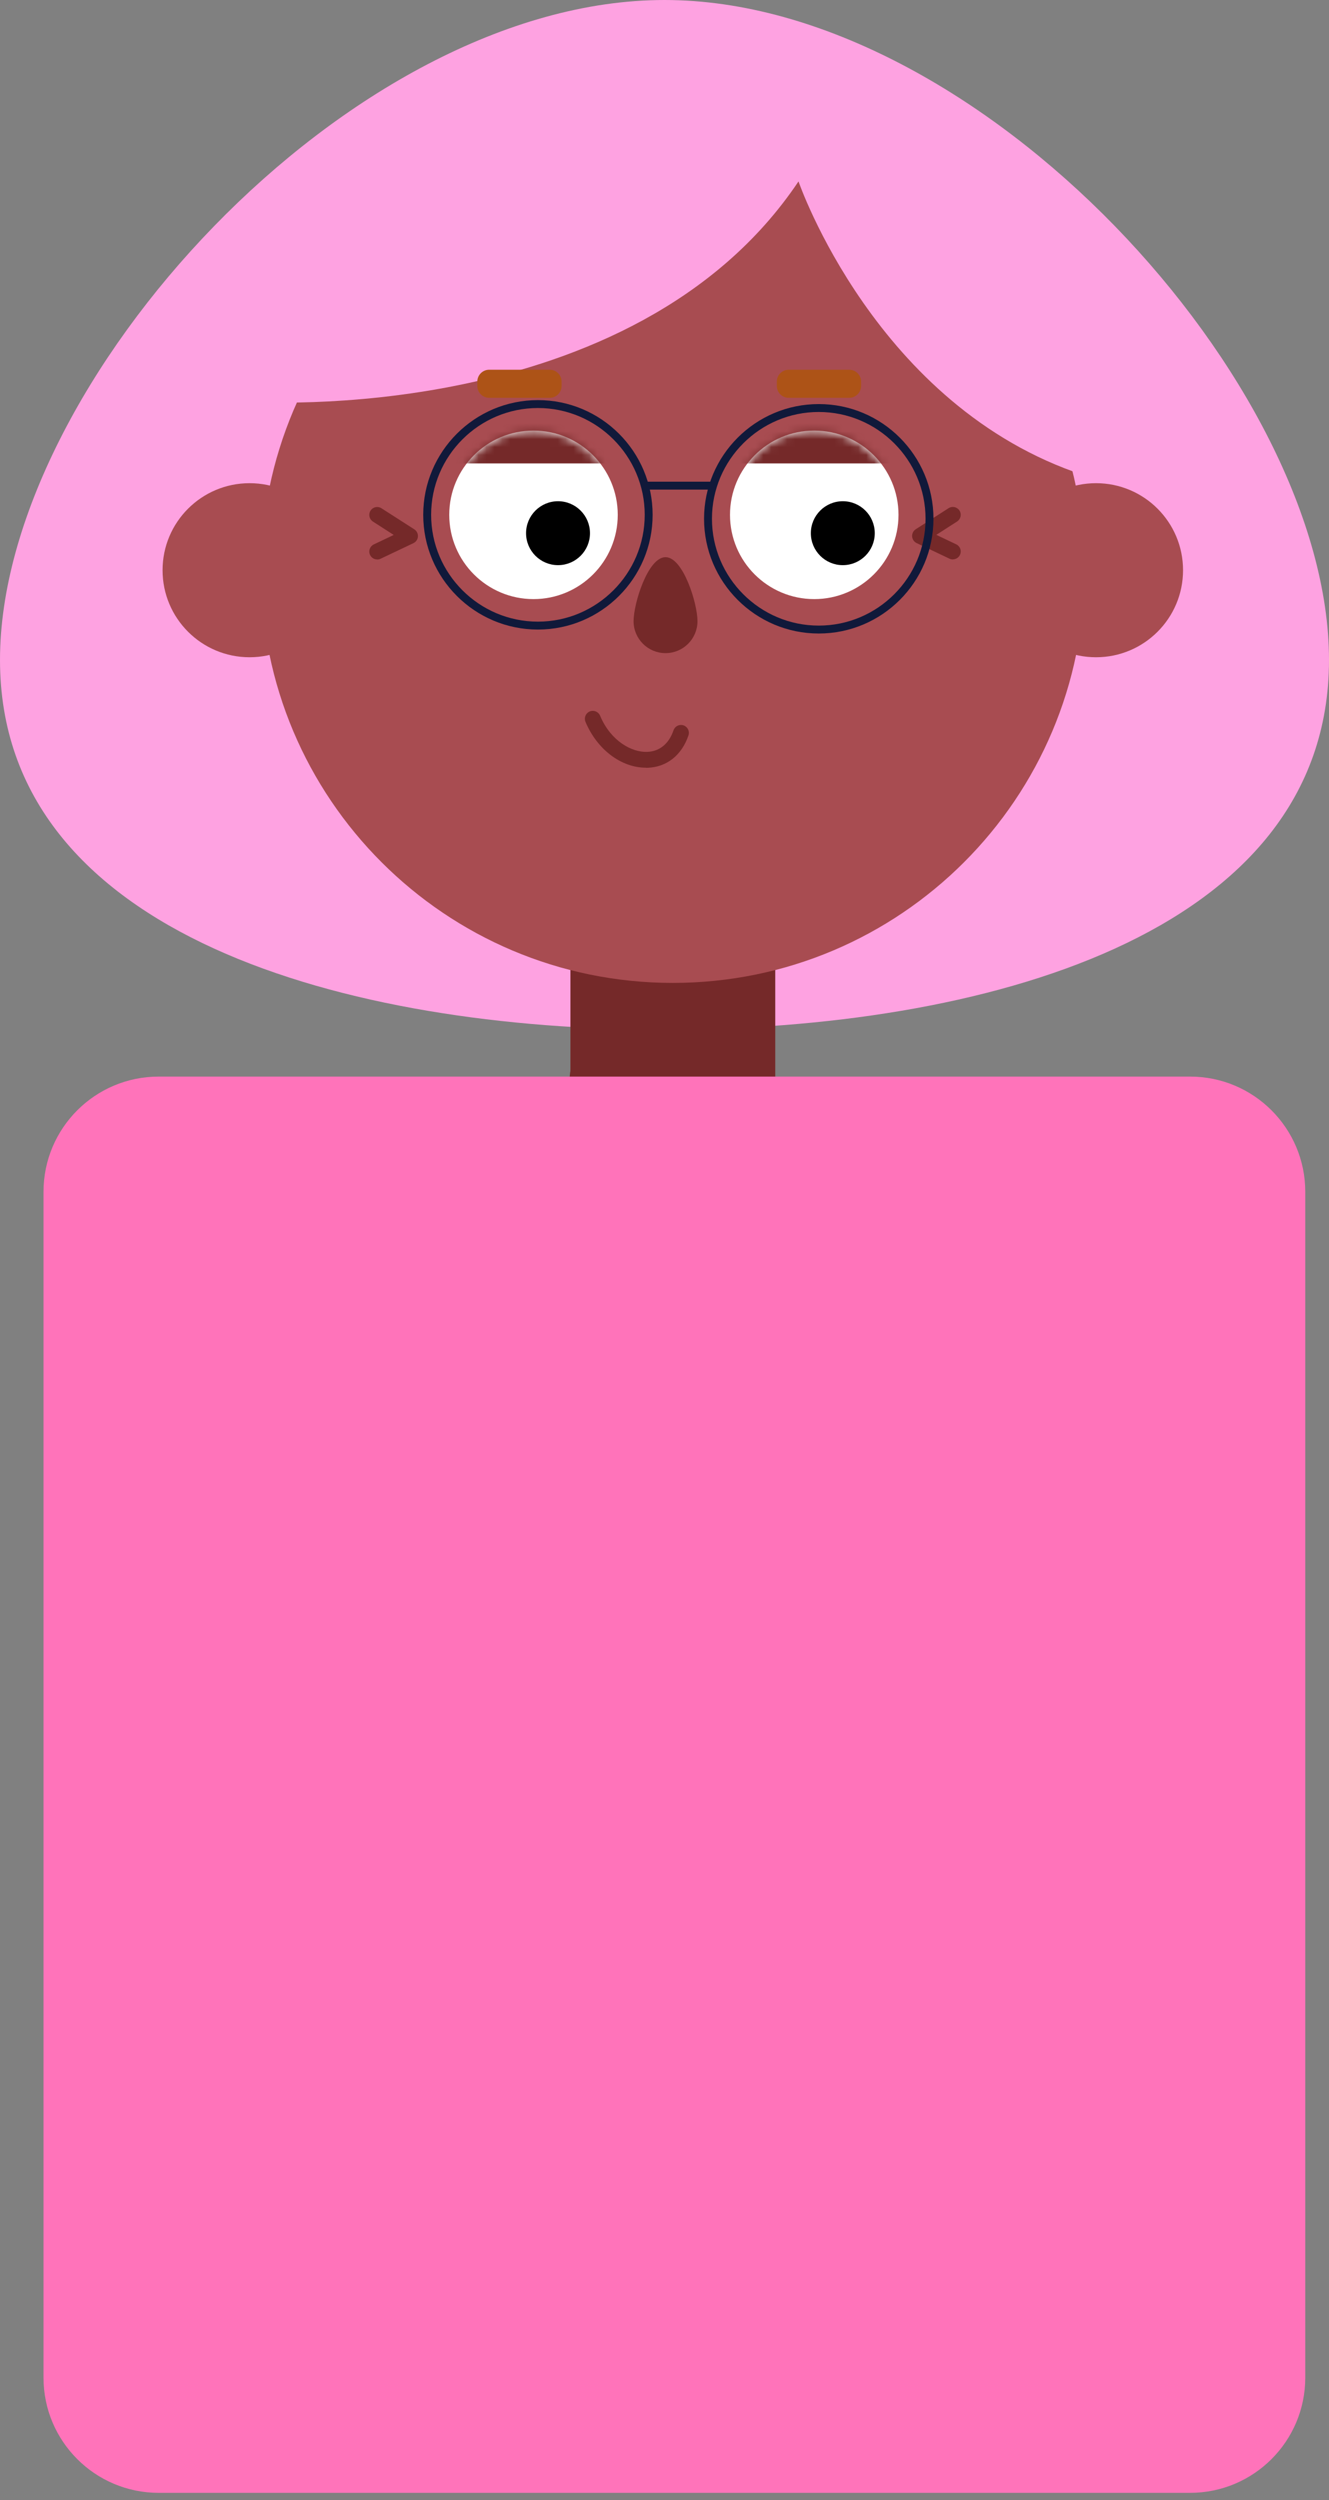 <svg width="168" height="316" viewBox="0 0 168 316" fill="none" xmlns="http://www.w3.org/2000/svg">
<rect x="0" y="0" width="168" height="316" fill="#808080" stroke="none"/>
<g clip-path="url(#clip0_58_3866)">
<path d="M168 83.41C168 118.37 123.86 130.14 84 130.14C44.14 130.14 0 118.37 0 83.41C0 48.45 44.14 0 84 0C123.86 0 168 48.45 168 83.41Z" fill="#FEA2E1"/>
<path d="M98 111.07H72.11V156.07H98V111.07Z" fill="#752929"/>
<path d="M85.05 124.23C113.802 124.23 137.11 100.922 137.11 72.17C137.11 43.418 113.802 20.11 85.05 20.11C56.298 20.11 32.99 43.418 32.99 72.17C32.99 100.922 56.298 124.23 85.05 124.23Z" fill="#A84C51"/>
<path d="M31.81 50.78C31.81 50.78 80.01 54.15 100.94 22.93C100.94 22.93 110.73 51.43 137.01 60.06L136.07 37.47L107.68 15.37L82.26 8.32L48.52 15.37L28.01 34.15L31.82 50.77L31.81 50.78Z" fill="#FEA2E1"/>
<path d="M67.44 75.72C73.322 75.72 78.09 70.952 78.09 65.07C78.09 59.188 73.322 54.42 67.44 54.42C61.558 54.42 56.79 59.188 56.79 65.07C56.79 70.952 61.558 75.72 67.44 75.72Z" fill="white"/>
<path d="M102.93 75.72C108.812 75.72 113.58 70.952 113.58 65.07C113.58 59.188 108.812 54.42 102.93 54.42C97.048 54.42 92.28 59.188 92.28 65.07C92.28 70.952 97.048 75.72 102.93 75.72Z" fill="white"/>
<path d="M70.54 71.43C72.771 71.43 74.58 69.621 74.58 67.39C74.58 65.159 72.771 63.35 70.54 63.35C68.309 63.35 66.5 65.159 66.5 67.39C66.5 69.621 68.309 71.43 70.54 71.43Z" fill="black"/>
<path d="M106.54 71.43C108.771 71.43 110.58 69.621 110.58 67.39C110.58 65.159 108.771 63.35 106.54 63.35C104.309 63.35 102.5 65.159 102.5 67.39C102.5 69.621 104.309 71.43 106.54 71.43Z" fill="black"/>
<mask id="mask0_58_3866" style="mask-type:luminance" maskUnits="userSpaceOnUse" x="56" y="54" width="23" height="22">
<path d="M67.44 75.72C73.322 75.72 78.09 70.952 78.09 65.07C78.09 59.188 73.322 54.42 67.44 54.42C61.558 54.42 56.79 59.188 56.79 65.07C56.79 70.952 61.558 75.72 67.44 75.72Z" fill="white"/>
</mask>
<g mask="url(#mask0_58_3866)">
<path d="M79.62 46.44H50.87V58.57H79.62V46.44Z" fill="#752929"/>
</g>
<mask id="mask1_58_3866" style="mask-type:luminance" maskUnits="userSpaceOnUse" x="92" y="54" width="22" height="22">
<path d="M102.93 75.72C108.812 75.72 113.58 70.952 113.58 65.07C113.58 59.188 108.812 54.42 102.93 54.42C97.048 54.42 92.28 59.188 92.28 65.07C92.28 70.952 97.048 75.72 102.93 75.72Z" fill="white"/>
</mask>
<g mask="url(#mask1_58_3866)">
<path d="M115.12 46.44H89.92V58.57H115.12V46.44Z" fill="#752929"/>
</g>
<path d="M31.55 83.07C37.625 83.07 42.55 78.145 42.55 72.07C42.55 65.995 37.625 61.07 31.55 61.07C25.475 61.07 20.55 65.995 20.55 72.07C20.55 78.145 25.475 83.07 31.55 83.07Z" fill="#A84C51"/>
<path d="M138.55 83.07C144.625 83.07 149.55 78.145 149.55 72.07C149.55 65.995 144.625 61.07 138.55 61.07C132.475 61.07 127.55 65.995 127.55 72.07C127.55 78.145 132.475 83.07 138.55 83.07Z" fill="#A84C51"/>
<path d="M88.17 78.51C88.17 80.74 86.36 82.55 84.13 82.55C81.9 82.55 80.09 80.74 80.09 78.51C80.09 76.28 81.9 70.42 84.13 70.42C86.36 70.42 88.17 76.27 88.17 78.51Z" fill="#752929"/>
<path d="M120.45 70.71C120.31 70.71 120.16 70.68 120.02 70.61L115.87 68.64C115.54 68.48 115.33 68.16 115.3 67.8C115.28 67.44 115.45 67.09 115.76 66.89L119.91 64.23C120.37 63.93 120.99 64.07 121.29 64.53C121.59 64.99 121.45 65.61 120.99 65.91L118.36 67.6L120.88 68.8C121.38 69.04 121.59 69.63 121.35 70.13C121.18 70.49 120.82 70.7 120.45 70.7V70.71Z" fill="#752929"/>
<path d="M47.68 70.71C47.31 70.71 46.95 70.5 46.78 70.14C46.54 69.64 46.76 69.04 47.25 68.81L49.77 67.61L47.14 65.92C46.68 65.62 46.54 65 46.84 64.54C47.14 64.07 47.76 63.94 48.22 64.24L52.37 66.9C52.68 67.1 52.85 67.44 52.83 67.81C52.81 68.17 52.59 68.49 52.26 68.65L48.11 70.62C47.97 70.69 47.82 70.72 47.68 70.72V70.71Z" fill="#752929"/>
<path d="M107.35 46.73H99.7C98.872 46.73 98.2 47.402 98.2 48.23V48.78C98.2 49.608 98.872 50.28 99.7 50.28H107.35C108.178 50.28 108.85 49.608 108.85 48.78V48.23C108.85 47.402 108.178 46.73 107.35 46.73Z" fill="#AD5317"/>
<path d="M69.49 46.73H61.84C61.012 46.73 60.34 47.402 60.34 48.23V48.78C60.34 49.608 61.012 50.28 61.84 50.28H69.49C70.319 50.28 70.99 49.608 70.99 48.78V48.23C70.99 47.402 70.319 46.73 69.49 46.73Z" fill="#AD5317"/>
<path d="M81.65 97.03C78.52 97.03 75.47 94.72 74.01 91.23C73.8 90.72 74.04 90.13 74.55 89.92C75.06 89.71 75.65 89.95 75.86 90.46C77.21 93.69 79.89 95.1 81.8 95.03C83.37 94.98 84.56 94.01 85.14 92.3C85.32 91.78 85.89 91.5 86.41 91.68C86.93 91.86 87.21 92.43 87.03 92.95C86.17 95.46 84.29 96.95 81.87 97.04C81.8 97.04 81.73 97.04 81.66 97.04L81.65 97.03Z" fill="#752929"/>
<path d="M68 79.57C60 79.57 53.5 73.07 53.5 65.07C53.5 57.07 60 50.57 68 50.57C76 50.57 82.5 57.07 82.5 65.07C82.5 73.07 76 79.57 68 79.57ZM68 51.57C60.56 51.57 54.5 57.63 54.5 65.07C54.5 72.51 60.56 78.57 68 78.57C75.44 78.57 81.5 72.51 81.5 65.07C81.5 57.63 75.44 51.57 68 51.57Z" fill="#10193A"/>
<path d="M103.5 80.07C95.5 80.07 89 73.57 89 65.57C89 57.57 95.5 51.07 103.5 51.07C111.5 51.07 118 57.57 118 65.57C118 73.57 111.5 80.07 103.5 80.07ZM103.5 52.07C96.06 52.07 90 58.13 90 65.57C90 73.01 96.06 79.07 103.5 79.07C110.94 79.07 117 73.01 117 65.57C117 58.13 110.94 52.07 103.5 52.07Z" fill="#10193A"/>
<path d="M90.25 60.88H81.51V61.88H90.25V60.88Z" fill="#10193A"/>
<path d="M85 146.07C92.18 146.07 98 141.817 98 136.57C98 131.323 92.18 127.07 85 127.07C77.82 127.07 72 131.323 72 136.57C72 141.817 77.82 146.07 85 146.07Z" fill="#752929"/>
<path d="M150.44 136.07H20.06C12.019 136.07 5.5 142.589 5.5 150.63V300.51C5.5 308.551 12.019 315.07 20.06 315.07H150.44C158.481 315.07 165 308.551 165 300.51V150.63C165 142.589 158.481 136.07 150.44 136.07Z" fill="#FF73BA"/>
</g>
<defs>
<clipPath id="clip0_58_3866">
<rect width="168" height="315.07" fill="white"/>
</clipPath>
</defs>
</svg>
